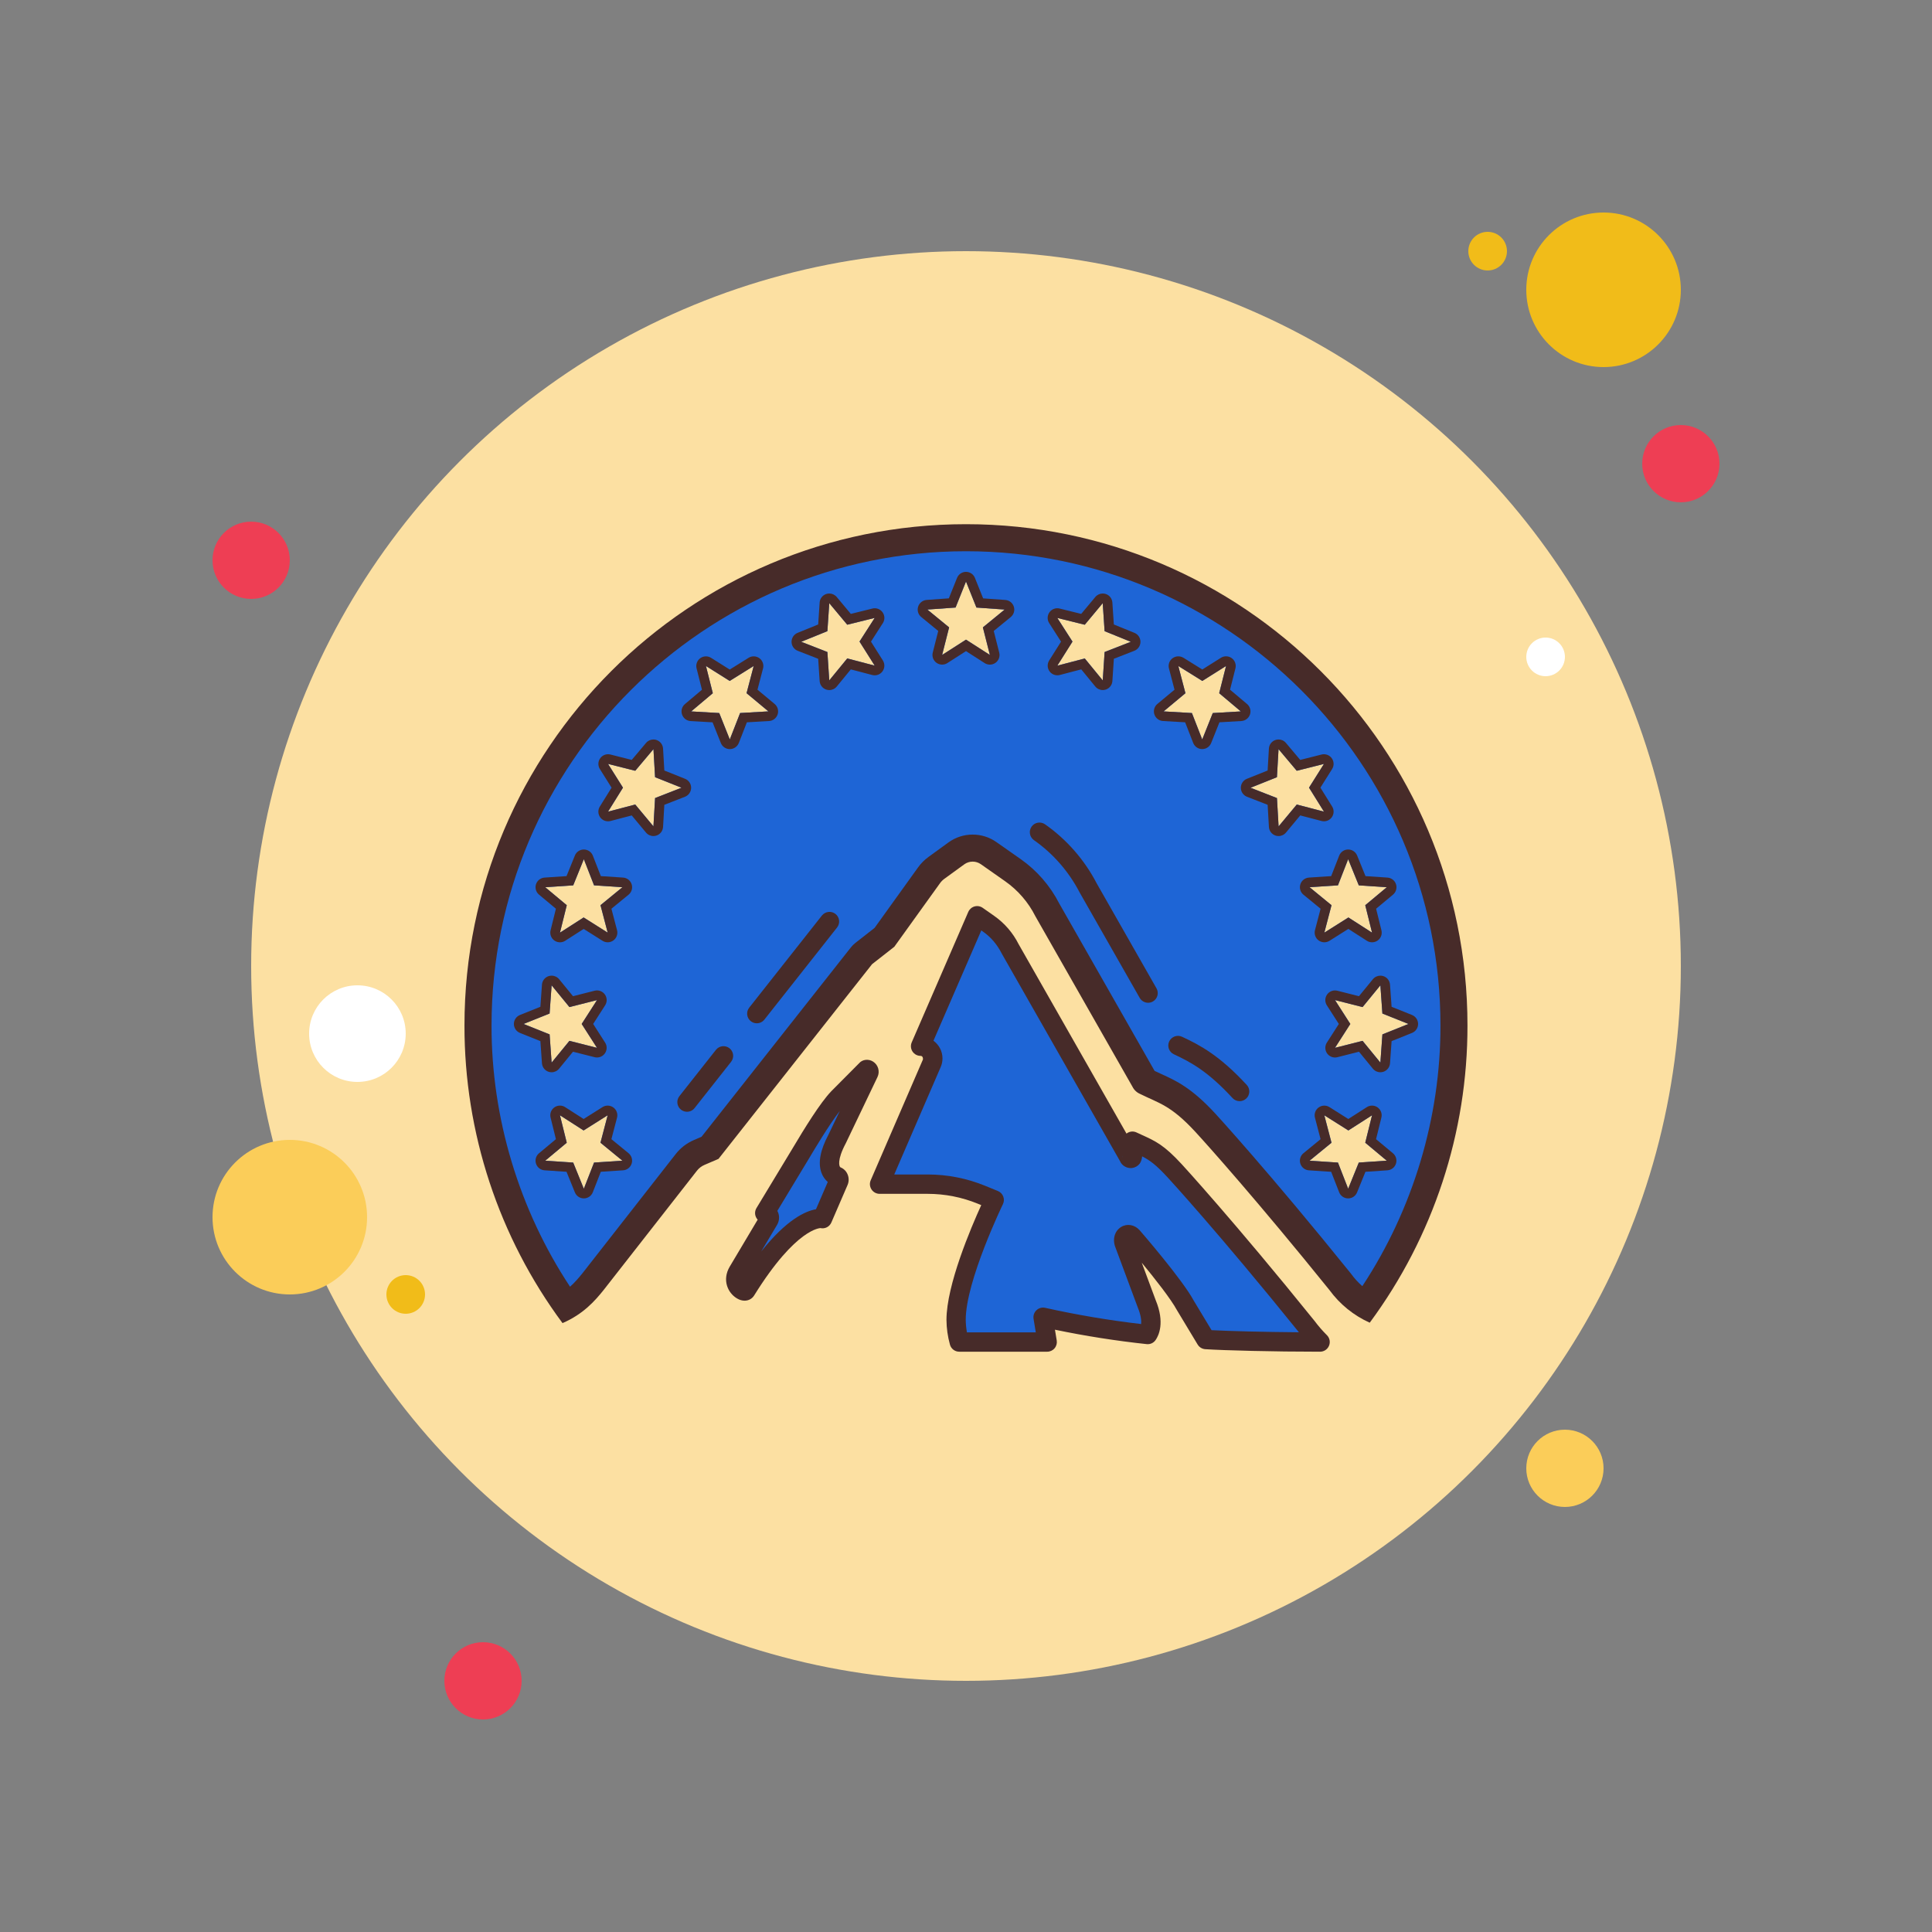 <svg xmlns="http://www.w3.org/2000/svg"  viewBox="0 0 100 100" width="200px" height="200px" baseProfile="basic"><rect x="0" y="0" width="100" height="100" fill="#808080" stroke="none"/><circle cx="13" cy="29" r="2" fill="#ee3e54"/><circle cx="77" cy="13" r="1" fill="#f1bc19"/><circle cx="50" cy="50" r="37" fill="#fce0a2"/><circle cx="83" cy="15" r="4" fill="#f1bc19"/><circle cx="87" cy="24" r="2" fill="#ee3e54"/><circle cx="81" cy="76" r="2" fill="#fbcd59"/><circle cx="15" cy="63" r="4" fill="#fbcd59"/><circle cx="25" cy="87" r="2" fill="#ee3e54"/><circle cx="18.5" cy="53.5" r="2.5" fill="#fff"/><circle cx="21" cy="67" r="1" fill="#f1bc19"/><circle cx="80" cy="34" r="1" fill="#fff"/><path fill="#1e65d6" d="M29.306,67.722c-3.019-4.249-4.671-9.428-4.664-14.643c0-13.977,11.376-25.347,25.358-25.347	s25.358,11.37,25.358,25.346c0.007,5.204-1.639,10.374-4.644,14.618c-0.553-0.322-1.037-0.756-1.416-1.275	c-4.241-5.259-6.947-8.201-6.974-8.23c-1.131-1.227-1.82-1.541-2.55-1.872c-0.158-0.072-0.322-0.146-0.499-0.234	c-0.069-0.031-0.103-0.062-0.122-0.102l-5.039-8.851c-0.395-0.785-1.003-1.489-1.746-2.01l-1.254-0.88	c-0.226-0.159-0.492-0.243-0.769-0.243c-0.284,0-0.557,0.088-0.787,0.255l-1.033,0.751c-0.138,0.1-0.257,0.22-0.355,0.357	l-2.318,3.225l-1.142,0.894l-7.897,10.013l-0.588,0.253c-0.242,0.104-0.457,0.27-0.621,0.478l-4.834,6.18	C30.417,66.844,29.984,67.336,29.306,67.722z M52,31.551l-1.46-0.105L50,30.099l-0.54,1.348L48,31.551l1.126,0.922l-0.362,1.427	L50,33.108l1.236,0.793l-0.362-1.428L52,31.551z M58.53,33.219l-1.356-0.55l-0.097-1.449l-0.93,1.115l-1.421-0.352l0.786,1.225	l-0.785,1.245l1.421-0.372l0.93,1.136l0.097-1.47L58.53,33.219z M64.225,36.823l-1.12-0.943l0.355-1.408l-1.229,0.773l-1.242-0.773	l0.369,1.408l-1.131,0.942l1.466,0.085l0.534,1.368l0.546-1.368L64.225,36.823z M68.528,42.011l-0.773-1.242l0.773-1.229	l-1.408,0.355l-0.943-1.12l-0.084,1.453l-1.367,0.546l1.368,0.534l0.085,1.466l0.942-1.132L68.528,42.011z M71.017,48.274	l-0.352-1.421l1.115-0.93l-1.449-0.097l-0.55-1.356l-0.529,1.356l-1.469,0.097l1.136,0.931l-0.372,1.421l1.246-0.786L71.017,48.274z M71.449,55l0.105-1.46L72.901,53l-1.348-0.54L71.449,51l-0.922,1.126l-1.427-0.362L69.892,53l-0.793,1.236l1.428-0.362L71.449,55z M69.781,61.53l0.55-1.356l1.449-0.097l-1.115-0.93l0.352-1.421l-1.225,0.786l-1.245-0.785l0.372,1.421l-1.136,0.93l1.47,0.097	L69.781,61.53z M45.274,31.983l-1.421,0.352l-0.93-1.115l-0.097,1.449l-1.356,0.55l1.356,0.529l0.097,1.469l0.931-1.136l1.421,0.372	l-0.786-1.246L45.274,31.983z M39.011,34.472l-1.242,0.773l-1.229-0.773l0.355,1.408l-1.12,0.943l1.453,0.084l0.546,1.367	l0.534-1.368l1.466-0.085l-1.132-0.942L39.011,34.472z M33.823,38.775l-0.943,1.12l-1.408-0.355l0.773,1.229l-0.773,1.242	l1.408-0.369l0.942,1.131l0.085-1.466l1.368-0.534l-1.368-0.546L33.823,38.775z M30.219,44.47l-0.55,1.356l-1.449,0.097l1.115,0.93	l-0.352,1.421l1.225-0.786l1.245,0.785l-0.372-1.421l1.136-0.93l-1.47-0.097L30.219,44.47z M28.551,51l-0.105,1.46L27.099,53	l1.348,0.54L28.551,55l0.922-1.126l1.427,0.362L30.108,53l0.793-1.236l-1.428,0.362L28.551,51z M28.983,57.726l0.352,1.421	l-1.115,0.93l1.449,0.097l0.55,1.356l0.529-1.356l1.469-0.097l-1.136-0.931l0.372-1.421l-1.246,0.786L28.983,57.726z"/><path fill="#1e65d6" d="M43.299,60.879c-0.259-0.108-0.685-0.585,0.023-1.913l1.643-3.434c0.05-0.104-0.07-0.234-0.145-0.146	l-1.437,1.445c-0.68,0.71-1.833,2.704-2.056,3.073l-1.745,2.885c0.13-0.004,0.238,0.098,0.242,0.227	c0.001,0.043-0.009,0.085-0.03,0.122l-1.595,2.68c-0.39,0.665,0.31,1.129,0.405,0.976c2.508-4.039,3.966-3.716,3.966-3.716	l0.837-1.938c0.044-0.097,0.001-0.212-0.096-0.256C43.308,60.882,43.304,60.88,43.299,60.879z"/><path fill="#472b29" d="M38.54,67.323c-0.124,0-0.261-0.036-0.4-0.121c-0.478-0.287-0.77-0.958-0.372-1.637l1.449-2.435	c-0.025-0.027-0.048-0.057-0.066-0.09c-0.093-0.158-0.091-0.354,0.004-0.511l1.852-3.063c0.64-1.076,1.447-2.387,2.017-2.981	l1.443-1.452c0.167-0.197,0.484-0.241,0.728-0.082c0.264,0.171,0.359,0.514,0.223,0.796l-1.643,3.434	c-0.465,0.873-0.337,1.199-0.278,1.237c0.014,0.006,0.029,0.013,0.04,0.018c0.33,0.15,0.484,0.561,0.328,0.909l-0.834,1.931	c-0.095,0.219-0.328,0.342-0.566,0.29c0.021,0.005-1.238-0.044-3.434,3.492C38.933,67.214,38.755,67.323,38.54,67.323z M38.181,66.529c-0.001,0-0.001,0.001-0.002,0.002C38.18,66.531,38.18,66.53,38.181,66.529z M40.235,62.674	c0.054,0.098,0.085,0.209,0.089,0.327c0.003,0.138-0.03,0.271-0.096,0.386l-0.827,1.388c1.32-1.659,2.292-2.092,2.834-2.184	l0.61-1.413c-0.146-0.124-0.261-0.291-0.33-0.484c-0.182-0.506-0.059-1.167,0.365-1.963l0.588-1.229	c-0.563,0.727-1.326,2.009-1.604,2.476L40.235,62.674z M42.948,60.941c-0.001,0.003-0.003,0.006-0.004,0.009L42.948,60.941z M45.2,55.711l-0.042,0.042C45.173,55.74,45.188,55.726,45.2,55.711z M44.515,55.315c0,0,0,0.001-0.001,0.001L44.515,55.315z"/><path fill="#472b29" d="M50,28.532c13.541,0,24.558,11.011,24.558,24.548c0.007,4.77-1.421,9.512-4.044,13.491	c-0.212-0.185-0.403-0.394-0.57-0.623c-0.013-0.018-0.027-0.036-0.041-0.053c-4.235-5.25-6.964-8.218-6.99-8.247	c-1.241-1.347-2.038-1.709-2.808-2.059c-0.11-0.05-0.223-0.101-0.342-0.158l-4.937-8.667c-0.468-0.915-1.158-1.709-1.999-2.299	l-1.254-0.879c-0.362-0.254-0.786-0.388-1.228-0.388c-0.454,0-0.889,0.141-1.257,0.409l-1.032,0.75	c-0.207,0.15-0.387,0.331-0.536,0.538l-2.251,3.132l-0.995,0.779c-0.088,0.069-0.167,0.148-0.236,0.236l-7.727,9.797l-0.401,0.173	c-0.367,0.158-0.691,0.407-0.936,0.722l-4.822,6.164c-0.191,0.237-0.395,0.479-0.647,0.702c-2.634-3.985-4.07-8.737-4.063-13.521	C25.442,39.544,36.459,28.532,50,28.532 M50,27.132c-14.337,0-25.959,11.616-25.959,25.946c-0.008,5.547,1.772,10.949,5.075,15.406	c1.089-0.47,1.694-1.173,2.126-1.711l4.833-6.179c0.102-0.13,0.235-0.233,0.387-0.298l0.728-0.313l7.947-10.076l1.152-0.902	l2.368-3.294c0.061-0.085,0.136-0.16,0.221-0.222l1.033-0.751c0.129-0.094,0.282-0.141,0.434-0.141c0.148,0,0.297,0.045,0.424,0.134	l1.254,0.88c0.665,0.467,1.204,1.09,1.569,1.816l5.022,8.817c0.082,0.168,0.221,0.302,0.393,0.376	c0.985,0.49,1.587,0.577,2.875,1.976c0.601,0.652,3.237,3.599,6.93,8.177c0.537,0.735,1.255,1.317,2.085,1.69	c3.293-4.453,5.067-9.847,5.059-15.386C75.958,38.749,64.337,27.132,50,27.132L50,27.132z"/><path fill="#1e65d6" d="M59.403,69.073c0.125-0.181,0.327-0.678-0.053-1.599l-1.149-3.088	c-0.156-0.394,0.186-0.633,0.415-0.374c0,0,2.171,2.502,2.732,3.547l1.071,1.777c0.921,0.059,3.463,0.129,5.91,0.129	c-0.246-0.245-0.474-0.507-0.681-0.786c-4.175-5.174-6.823-8.052-6.85-8.081c-0.846-0.919-1.237-1.096-1.883-1.39	c-0.093-0.042-0.195-0.088-0.299-0.138v0.786c0.006,0.053-0.032,0.101-0.085,0.108c-0.043,0.005-0.084-0.019-0.101-0.059	l-6.138-10.778l-0.017-0.034c-0.256-0.508-0.633-0.944-1.098-1.271l-0.599-0.421l-2.928,6.753c0.35,0,0.634,0.283,0.634,0.633	c0,0.087-0.018,0.172-0.052,0.252l-2.706,6.256h2.484c0.96,0,1.911,0.187,2.799,0.551l0.655,0.268c0,0-1.975,4.062-1.975,6.201	c0.003,0.389,0.057,0.776,0.161,1.151h4.553l-0.211-1.282C55.776,68.58,57.583,68.878,59.403,69.073L59.403,69.073L59.403,69.073z"/><path fill="#472b29" d="M68.328,69.964c-2.429,0-4.976-0.067-5.942-0.13c-0.163-0.011-0.312-0.101-0.396-0.241l-1.07-1.776	c-0.314-0.585-1.163-1.658-1.822-2.458l0.722,1.941c0.479,1.156,0.156,1.825-0.005,2.058c-0.104,0.15-0.275,0.234-0.465,0.213	c-1.585-0.17-3.178-0.42-4.746-0.746l0.092,0.558c0.024,0.145-0.017,0.292-0.112,0.405c-0.095,0.112-0.234,0.176-0.381,0.176h-4.553	c-0.225,0-0.422-0.15-0.481-0.367c-0.116-0.418-0.177-0.849-0.18-1.28c0-1.805,1.27-4.778,1.8-5.941l-0.169-0.069	c-0.832-0.341-1.71-0.514-2.609-0.514h-2.483c-0.168,0-0.325-0.085-0.418-0.226S45,61.25,45.066,61.095l2.705-6.256	c0.012-0.126-0.048-0.187-0.121-0.187l0,0c-0.001,0-0.001,0-0.001,0c-0.168,0-0.325-0.084-0.418-0.226	c-0.093-0.141-0.107-0.319-0.041-0.473l2.928-6.753c0.06-0.138,0.179-0.242,0.323-0.283c0.147-0.04,0.3-0.014,0.423,0.072	l0.599,0.42c0.531,0.373,0.966,0.876,1.258,1.456l5.586,9.81c0.013-0.011,0.027-0.021,0.042-0.03	c0.146-0.092,0.327-0.103,0.481-0.028l0.278,0.128c0.695,0.316,1.144,0.52,2.057,1.513c0.017,0.018,2.701,2.938,6.87,8.105	c0.205,0.274,0.419,0.52,0.646,0.746c0.144,0.143,0.187,0.358,0.109,0.545C68.713,69.842,68.53,69.964,68.328,69.964z M50.048,68.963h3.564l-0.115-0.701c-0.027-0.164,0.029-0.331,0.149-0.444c0.12-0.115,0.29-0.162,0.452-0.125	c1.634,0.364,3.303,0.646,4.967,0.839c0.017-0.18-0.009-0.46-0.178-0.869l-1.155-3.104c-0.161-0.407-0.042-0.843,0.295-1.05	c0.307-0.191,0.705-0.122,0.963,0.17c0.094,0.108,2.218,2.561,2.798,3.642l0.922,1.529c0.922,0.047,2.711,0.094,4.521,0.108	c-4.165-5.162-6.775-7.995-6.8-8.021c-0.594-0.646-0.918-0.882-1.316-1.084v0c0,0.111-0.057,0.291-0.125,0.378	c-0.099,0.126-0.24,0.207-0.399,0.226c-0.259,0.028-0.519-0.116-0.622-0.362l-6.111-10.724c-0.248-0.49-0.572-0.866-0.969-1.144	l-0.097-0.068l-2.476,5.709c0.282,0.206,0.466,0.539,0.467,0.914c0,0.16-0.032,0.313-0.096,0.456l-2.401,5.553h1.723	c1.029,0,2.035,0.198,2.988,0.588l0.654,0.268c0.128,0.053,0.229,0.155,0.277,0.285c0.05,0.129,0.043,0.272-0.018,0.397	c-0.019,0.04-1.924,3.983-1.924,5.982C49.989,68.529,50.009,68.747,50.048,68.963z M58.119,59.821c-0.004,0.032-0.004,0.065,0,0.098	V59.821z"/><path fill="#472b29" d="M35.559,57.544c-0.108,0-0.218-0.035-0.31-0.107c-0.217-0.171-0.254-0.485-0.083-0.702l1.89-2.395	c0.172-0.217,0.485-0.253,0.702-0.083c0.217,0.171,0.254,0.485,0.083,0.702l-1.89,2.395C35.853,57.479,35.706,57.544,35.559,57.544z"/><path fill="#472b29" d="M39.172,52.965c-0.108,0-0.218-0.035-0.31-0.107c-0.217-0.171-0.254-0.485-0.083-0.702l3.763-4.768	c0.172-0.216,0.486-0.252,0.702-0.083c0.217,0.171,0.254,0.485,0.083,0.702l-3.763,4.768C39.466,52.899,39.319,52.965,39.172,52.965	z"/><path fill="#472b29" d="M59.426,51.903c-0.174,0-0.342-0.091-0.435-0.252l-3.104-5.448c-0.565-1.092-1.382-2.025-2.371-2.718	c-0.226-0.159-0.281-0.47-0.122-0.697c0.158-0.227,0.47-0.279,0.696-0.123c1.121,0.785,2.046,1.844,2.676,3.06l3.094,5.431	c0.137,0.24,0.053,0.545-0.188,0.682C59.595,51.882,59.51,51.903,59.426,51.903z"/><path fill="#472b29" d="M64.163,56.996c-0.135,0-0.27-0.054-0.368-0.161c-1.274-1.383-2.162-1.86-3.034-2.265	c-0.251-0.116-0.359-0.413-0.244-0.664c0.117-0.25,0.416-0.36,0.664-0.244c0.929,0.43,1.952,0.977,3.351,2.494	c0.187,0.203,0.174,0.52-0.029,0.707C64.406,56.952,64.284,56.996,64.163,56.996z"/><path fill="#472b29" d="M50,30.099l0.54,1.348L52,31.551l-1.126,0.922l0.362,1.428L50,33.108l-1.236,0.793l0.362-1.427	L48,31.551l1.46-0.105L50,30.099 M50,29.599c-0.204,0-0.388,0.124-0.464,0.314l-0.424,1.057l-1.148,0.082	c-0.204,0.015-0.379,0.152-0.441,0.347c-0.062,0.195,0.001,0.408,0.16,0.538l0.88,0.721l-0.284,1.119	c-0.05,0.199,0.026,0.409,0.193,0.529c0.087,0.063,0.19,0.094,0.292,0.094c0.094,0,0.188-0.026,0.27-0.079L50,33.702l0.966,0.62	c0.082,0.053,0.176,0.079,0.27,0.079c0.103,0,0.205-0.032,0.292-0.094c0.167-0.12,0.243-0.33,0.192-0.529l-0.284-1.119l0.88-0.72	c0.158-0.13,0.222-0.343,0.16-0.538c-0.062-0.195-0.237-0.333-0.441-0.347l-1.148-0.082l-0.424-1.057	C50.388,29.724,50.204,29.599,50,29.599L50,29.599z"/><path fill="#472b29" d="M57.077,31.22l0.097,1.449l1.356,0.551l-1.355,0.529l-0.097,1.47l-0.93-1.136l-1.421,0.372	l0.785-1.245l-0.786-1.225l1.421,0.352L57.077,31.22 M57.077,30.72c-0.146,0-0.287,0.064-0.384,0.18l-0.73,0.875l-1.117-0.277	c-0.04-0.01-0.08-0.015-0.12-0.015c-0.159,0-0.311,0.076-0.406,0.209c-0.119,0.166-0.125,0.389-0.014,0.561l0.614,0.958	l-0.615,0.976c-0.109,0.174-0.102,0.397,0.02,0.562c0.096,0.131,0.246,0.204,0.403,0.204c0.042,0,0.085-0.005,0.127-0.016	l1.11-0.291l0.727,0.888c0.097,0.118,0.24,0.183,0.387,0.183c0.051,0,0.102-0.008,0.152-0.024c0.196-0.063,0.333-0.238,0.346-0.443	l0.076-1.152l1.059-0.413c0.191-0.074,0.317-0.258,0.318-0.462c0.001-0.205-0.122-0.39-0.312-0.467l-1.066-0.433l-0.076-1.137	c-0.014-0.204-0.15-0.379-0.344-0.442C57.181,30.728,57.128,30.72,57.077,30.72L57.077,30.72z"/><path fill="#472b29" d="M60.989,34.472l1.242,0.773l1.229-0.773l-0.355,1.408l1.12,0.943l-1.452,0.084l-0.546,1.368	l-0.534-1.368l-1.466-0.085l1.131-0.942L60.989,34.472 M60.989,33.972c-0.104,0-0.209,0.033-0.297,0.097	c-0.165,0.121-0.239,0.331-0.187,0.529l0.288,1.1l-0.887,0.738c-0.158,0.131-0.219,0.346-0.155,0.541s0.241,0.331,0.446,0.343	l1.146,0.066l0.417,1.069c0.075,0.191,0.259,0.317,0.464,0.318c0.001,0,0.001,0,0.002,0c0.204,0,0.388-0.125,0.464-0.315	l0.428-1.072l1.135-0.066c0.204-0.012,0.381-0.147,0.446-0.341c0.065-0.194,0.004-0.408-0.152-0.54l-0.88-0.741l0.279-1.105	c0.05-0.198-0.026-0.407-0.191-0.527c-0.087-0.064-0.191-0.096-0.294-0.096c-0.092,0-0.185,0.025-0.266,0.077l-0.964,0.606	l-0.977-0.608C61.172,33.997,61.081,33.972,60.989,33.972L60.989,33.972z"/><path fill="#472b29" d="M66.177,38.775l0.943,1.12l1.408-0.355l-0.773,1.229l0.774,1.242l-1.407-0.369l-0.942,1.132	l-0.085-1.466l-1.368-0.534l1.367-0.546L66.177,38.775 M66.177,38.275c-0.053,0-0.106,0.008-0.158,0.026	c-0.194,0.065-0.33,0.241-0.341,0.445l-0.066,1.136L64.54,40.31c-0.191,0.076-0.315,0.261-0.314,0.466	c0.001,0.205,0.127,0.389,0.318,0.464l1.069,0.417l0.066,1.146c0.012,0.205,0.148,0.382,0.343,0.446	c0.051,0.017,0.104,0.025,0.156,0.025c0.146,0,0.288-0.064,0.384-0.18l0.739-0.888l1.1,0.288c0.042,0.011,0.085,0.016,0.127,0.016	c0.156,0,0.307-0.074,0.402-0.203c0.121-0.165,0.13-0.387,0.022-0.561l-0.608-0.977l0.606-0.964c0.109-0.173,0.101-0.395-0.019-0.56	c-0.095-0.131-0.247-0.206-0.405-0.206c-0.041,0-0.082,0.005-0.122,0.015L67.3,39.333l-0.741-0.88	C66.462,38.338,66.322,38.275,66.177,38.275L66.177,38.275z"/><path fill="#472b29" d="M69.781,44.47l0.55,1.356l1.449,0.097l-1.115,0.93l0.352,1.421l-1.224-0.786l-1.246,0.786	l0.372-1.421l-1.136-0.931l1.469-0.097L69.781,44.47 M69.781,43.97c-0.001,0-0.002,0-0.003,0c-0.205,0.001-0.388,0.127-0.462,0.318	l-0.414,1.06l-1.152,0.076c-0.205,0.014-0.381,0.151-0.443,0.346c-0.063,0.195,0.001,0.409,0.159,0.539l0.888,0.727l-0.291,1.11	c-0.052,0.199,0.023,0.409,0.188,0.53c0.088,0.064,0.192,0.097,0.296,0.097c0.092,0,0.185-0.026,0.267-0.077l0.977-0.616	l0.957,0.614c0.082,0.053,0.176,0.079,0.27,0.079c0.102,0,0.204-0.031,0.291-0.093c0.167-0.119,0.243-0.328,0.194-0.527	l-0.276-1.117l0.875-0.73c0.157-0.131,0.218-0.344,0.155-0.538c-0.063-0.194-0.238-0.331-0.442-0.344l-1.137-0.076l-0.433-1.066	C70.167,44.093,69.984,43.97,69.781,43.97L69.781,43.97z"/><path fill="#472b29" d="M71.448,51l0.104,1.46L72.901,53l-1.348,0.54L71.448,55l-0.922-1.126l-1.428,0.362L69.892,53	l-0.793-1.236l1.427,0.362L71.448,51 M71.448,50.5c-0.147,0-0.29,0.065-0.387,0.183l-0.721,0.88l-1.119-0.283	c-0.041-0.01-0.082-0.015-0.123-0.015c-0.158,0-0.31,0.075-0.406,0.208c-0.12,0.167-0.126,0.39-0.015,0.562L69.298,53l-0.62,0.966	c-0.111,0.173-0.105,0.396,0.015,0.562c0.095,0.132,0.247,0.208,0.406,0.208c0.041,0,0.082-0.005,0.123-0.015l1.119-0.284l0.72,0.88	c0.097,0.118,0.24,0.183,0.387,0.183c0.05,0,0.101-0.008,0.151-0.023c0.195-0.062,0.333-0.237,0.348-0.441l0.082-1.148l1.057-0.424	c0.19-0.076,0.314-0.26,0.314-0.464s-0.124-0.388-0.314-0.464l-1.057-0.424l-0.082-1.148c-0.015-0.204-0.152-0.379-0.347-0.441	C71.55,50.508,71.499,50.5,71.448,50.5L71.448,50.5z"/><path fill="#472b29" d="M71.017,57.726l-0.352,1.421l1.115,0.93l-1.449,0.097l-0.55,1.356l-0.529-1.355l-1.47-0.097	l1.136-0.93l-0.372-1.421l1.245,0.785L71.017,57.726 M71.017,57.226c-0.094,0-0.188,0.026-0.27,0.079l-0.958,0.614l-0.976-0.615	c-0.082-0.051-0.174-0.077-0.267-0.077c-0.104,0-0.208,0.032-0.296,0.097c-0.166,0.121-0.24,0.332-0.188,0.53l0.291,1.11	l-0.888,0.727c-0.159,0.13-0.222,0.344-0.159,0.539c0.063,0.195,0.239,0.333,0.443,0.346l1.152,0.076l0.413,1.059	c0.074,0.191,0.258,0.317,0.462,0.318c0.001,0,0.002,0,0.003,0c0.203,0,0.387-0.123,0.463-0.312l0.433-1.066l1.137-0.076	c0.204-0.014,0.379-0.15,0.442-0.344c0.063-0.194,0.002-0.408-0.155-0.538l-0.875-0.73l0.276-1.117	c0.049-0.199-0.028-0.407-0.194-0.527C71.221,57.257,71.119,57.226,71.017,57.226L71.017,57.226z"/><path fill="#472b29" d="M42.923,31.22l0.93,1.115l1.421-0.352l-0.786,1.224l0.786,1.246l-1.421-0.372l-0.931,1.136	l-0.097-1.469l-1.356-0.529l1.356-0.55L42.923,31.22 M42.923,30.72c-0.052,0-0.104,0.008-0.154,0.024	c-0.194,0.063-0.331,0.238-0.344,0.442l-0.076,1.137l-1.066,0.433c-0.19,0.077-0.313,0.262-0.312,0.467	c0.001,0.205,0.127,0.388,0.318,0.462l1.06,0.414l0.076,1.152c0.014,0.205,0.151,0.381,0.346,0.443	c0.05,0.016,0.102,0.024,0.153,0.024c0.147,0,0.29-0.065,0.387-0.183l0.727-0.888l1.11,0.291c0.042,0.011,0.085,0.016,0.127,0.016	c0.157,0,0.308-0.074,0.403-0.205c0.121-0.166,0.129-0.389,0.02-0.562l-0.616-0.977l0.614-0.957	c0.111-0.172,0.105-0.395-0.014-0.561c-0.095-0.133-0.248-0.209-0.406-0.209c-0.04,0-0.08,0.005-0.12,0.015l-1.117,0.277	l-0.73-0.875C43.211,30.784,43.069,30.72,42.923,30.72L42.923,30.72z"/><path fill="#472b29" d="M39.011,34.472l-0.369,1.407l1.132,0.942l-1.466,0.085l-0.534,1.368l-0.546-1.367l-1.453-0.084	l1.12-0.943l-0.355-1.408l1.229,0.773L39.011,34.472 M39.011,33.972c-0.092,0-0.183,0.025-0.264,0.076l-0.977,0.608l-0.964-0.606	c-0.082-0.051-0.174-0.077-0.266-0.077c-0.103,0-0.207,0.032-0.294,0.095c-0.165,0.12-0.241,0.329-0.191,0.527l0.279,1.105	l-0.88,0.741c-0.157,0.132-0.217,0.346-0.152,0.54s0.241,0.33,0.445,0.341l1.136,0.066l0.428,1.072	c0.076,0.19,0.26,0.314,0.464,0.314c0.001,0,0.001,0,0.002,0c0.205-0.001,0.389-0.127,0.464-0.318l0.417-1.069l1.146-0.066	c0.205-0.012,0.382-0.148,0.446-0.343c0.064-0.195,0.003-0.409-0.155-0.541l-0.888-0.739l0.288-1.1	c0.052-0.198-0.022-0.408-0.187-0.529C39.22,34.005,39.115,33.972,39.011,33.972L39.011,33.972z"/><path fill="#472b29" d="M33.823,38.775l0.084,1.452l1.368,0.546l-1.368,0.534l-0.085,1.466l-0.942-1.131l-1.408,0.369	l0.773-1.242l-0.773-1.229l1.408,0.355L33.823,38.775 M33.823,38.275c-0.145,0-0.286,0.063-0.383,0.178l-0.741,0.88l-1.104-0.279	c-0.041-0.01-0.082-0.015-0.122-0.015c-0.158,0-0.309,0.075-0.405,0.206c-0.12,0.165-0.128,0.387-0.019,0.56l0.606,0.965	l-0.608,0.977c-0.108,0.174-0.099,0.396,0.022,0.561c0.096,0.13,0.246,0.203,0.403,0.203c0.042,0,0.085-0.005,0.127-0.016l1.1-0.288	l0.738,0.887c0.097,0.116,0.239,0.18,0.384,0.18c0.052,0,0.105-0.008,0.156-0.025c0.195-0.064,0.331-0.241,0.343-0.446l0.066-1.146	l1.069-0.417c0.191-0.075,0.317-0.259,0.318-0.464s-0.124-0.39-0.315-0.466l-1.072-0.428l-0.066-1.135	c-0.012-0.204-0.147-0.381-0.341-0.446C33.929,38.283,33.876,38.275,33.823,38.275L33.823,38.275z"/><path fill="#472b29" d="M30.219,44.47l0.529,1.355l1.47,0.097l-1.136,0.93l0.372,1.421l-1.245-0.785l-1.225,0.786	l0.352-1.421l-1.115-0.93l1.449-0.097L30.219,44.47 M30.219,43.97c-0.203,0-0.387,0.123-0.463,0.312l-0.433,1.066l-1.137,0.076	c-0.204,0.014-0.379,0.15-0.442,0.344c-0.063,0.194-0.002,0.408,0.155,0.538l0.875,0.73l-0.276,1.117	c-0.049,0.199,0.028,0.407,0.194,0.527c0.087,0.062,0.189,0.094,0.291,0.094c0.094,0,0.188-0.026,0.27-0.079l0.958-0.614	l0.976,0.615c0.082,0.051,0.174,0.077,0.267,0.077c0.104,0,0.208-0.032,0.296-0.097c0.166-0.121,0.24-0.332,0.188-0.53l-0.291-1.11	l0.888-0.727c0.159-0.13,0.222-0.344,0.159-0.539c-0.063-0.195-0.239-0.333-0.443-0.346l-1.152-0.076l-0.413-1.059	c-0.074-0.191-0.258-0.317-0.462-0.318C30.222,43.97,30.22,43.97,30.219,43.97L30.219,43.97z"/><path fill="#472b29" d="M28.552,51l0.922,1.126l1.428-0.362L30.108,53l0.793,1.236l-1.427-0.362L28.552,55l-0.104-1.46	L27.099,53l1.348-0.54L28.552,51 M28.551,50.5c-0.05,0-0.101,0.008-0.151,0.023c-0.195,0.062-0.333,0.237-0.348,0.441l-0.082,1.148	l-1.057,0.424c-0.19,0.076-0.314,0.26-0.314,0.464s0.124,0.388,0.314,0.464l1.057,0.424l0.082,1.148	c0.015,0.204,0.152,0.379,0.347,0.441c0.05,0.016,0.101,0.023,0.151,0.023c0.147,0,0.29-0.065,0.387-0.183l0.721-0.88l1.119,0.283	c0.041,0.01,0.082,0.015,0.123,0.015c0.158,0,0.31-0.075,0.406-0.208c0.12-0.167,0.126-0.39,0.015-0.562L30.702,53l0.62-0.966	c0.111-0.173,0.105-0.396-0.015-0.562c-0.095-0.132-0.247-0.208-0.406-0.208c-0.041,0-0.082,0.005-0.123,0.015l-1.119,0.284	l-0.72-0.88C28.842,50.565,28.699,50.5,28.551,50.5L28.551,50.5z"/><path fill="#472b29" d="M28.983,57.726l1.224,0.786l1.246-0.786l-0.372,1.421l1.136,0.931l-1.469,0.097l-0.529,1.356	l-0.55-1.356l-1.449-0.097l1.115-0.93L28.983,57.726 M28.983,57.226c-0.102,0-0.204,0.031-0.291,0.093	c-0.167,0.119-0.243,0.328-0.194,0.527l0.276,1.117l-0.875,0.73c-0.157,0.131-0.218,0.344-0.155,0.538	c0.063,0.194,0.238,0.331,0.442,0.344l1.137,0.076l0.433,1.066c0.077,0.189,0.26,0.312,0.463,0.312c0.001,0,0.002,0,0.003,0	c0.205-0.001,0.388-0.127,0.462-0.318l0.414-1.06l1.152-0.076c0.205-0.014,0.381-0.151,0.443-0.346	c0.063-0.195-0.001-0.409-0.159-0.539l-0.888-0.727l0.291-1.11c0.052-0.199-0.023-0.409-0.188-0.53	c-0.088-0.064-0.192-0.097-0.296-0.097c-0.092,0-0.185,0.026-0.267,0.077l-0.977,0.616l-0.957-0.614	C29.171,57.252,29.077,57.226,28.983,57.226L28.983,57.226z"/></svg>